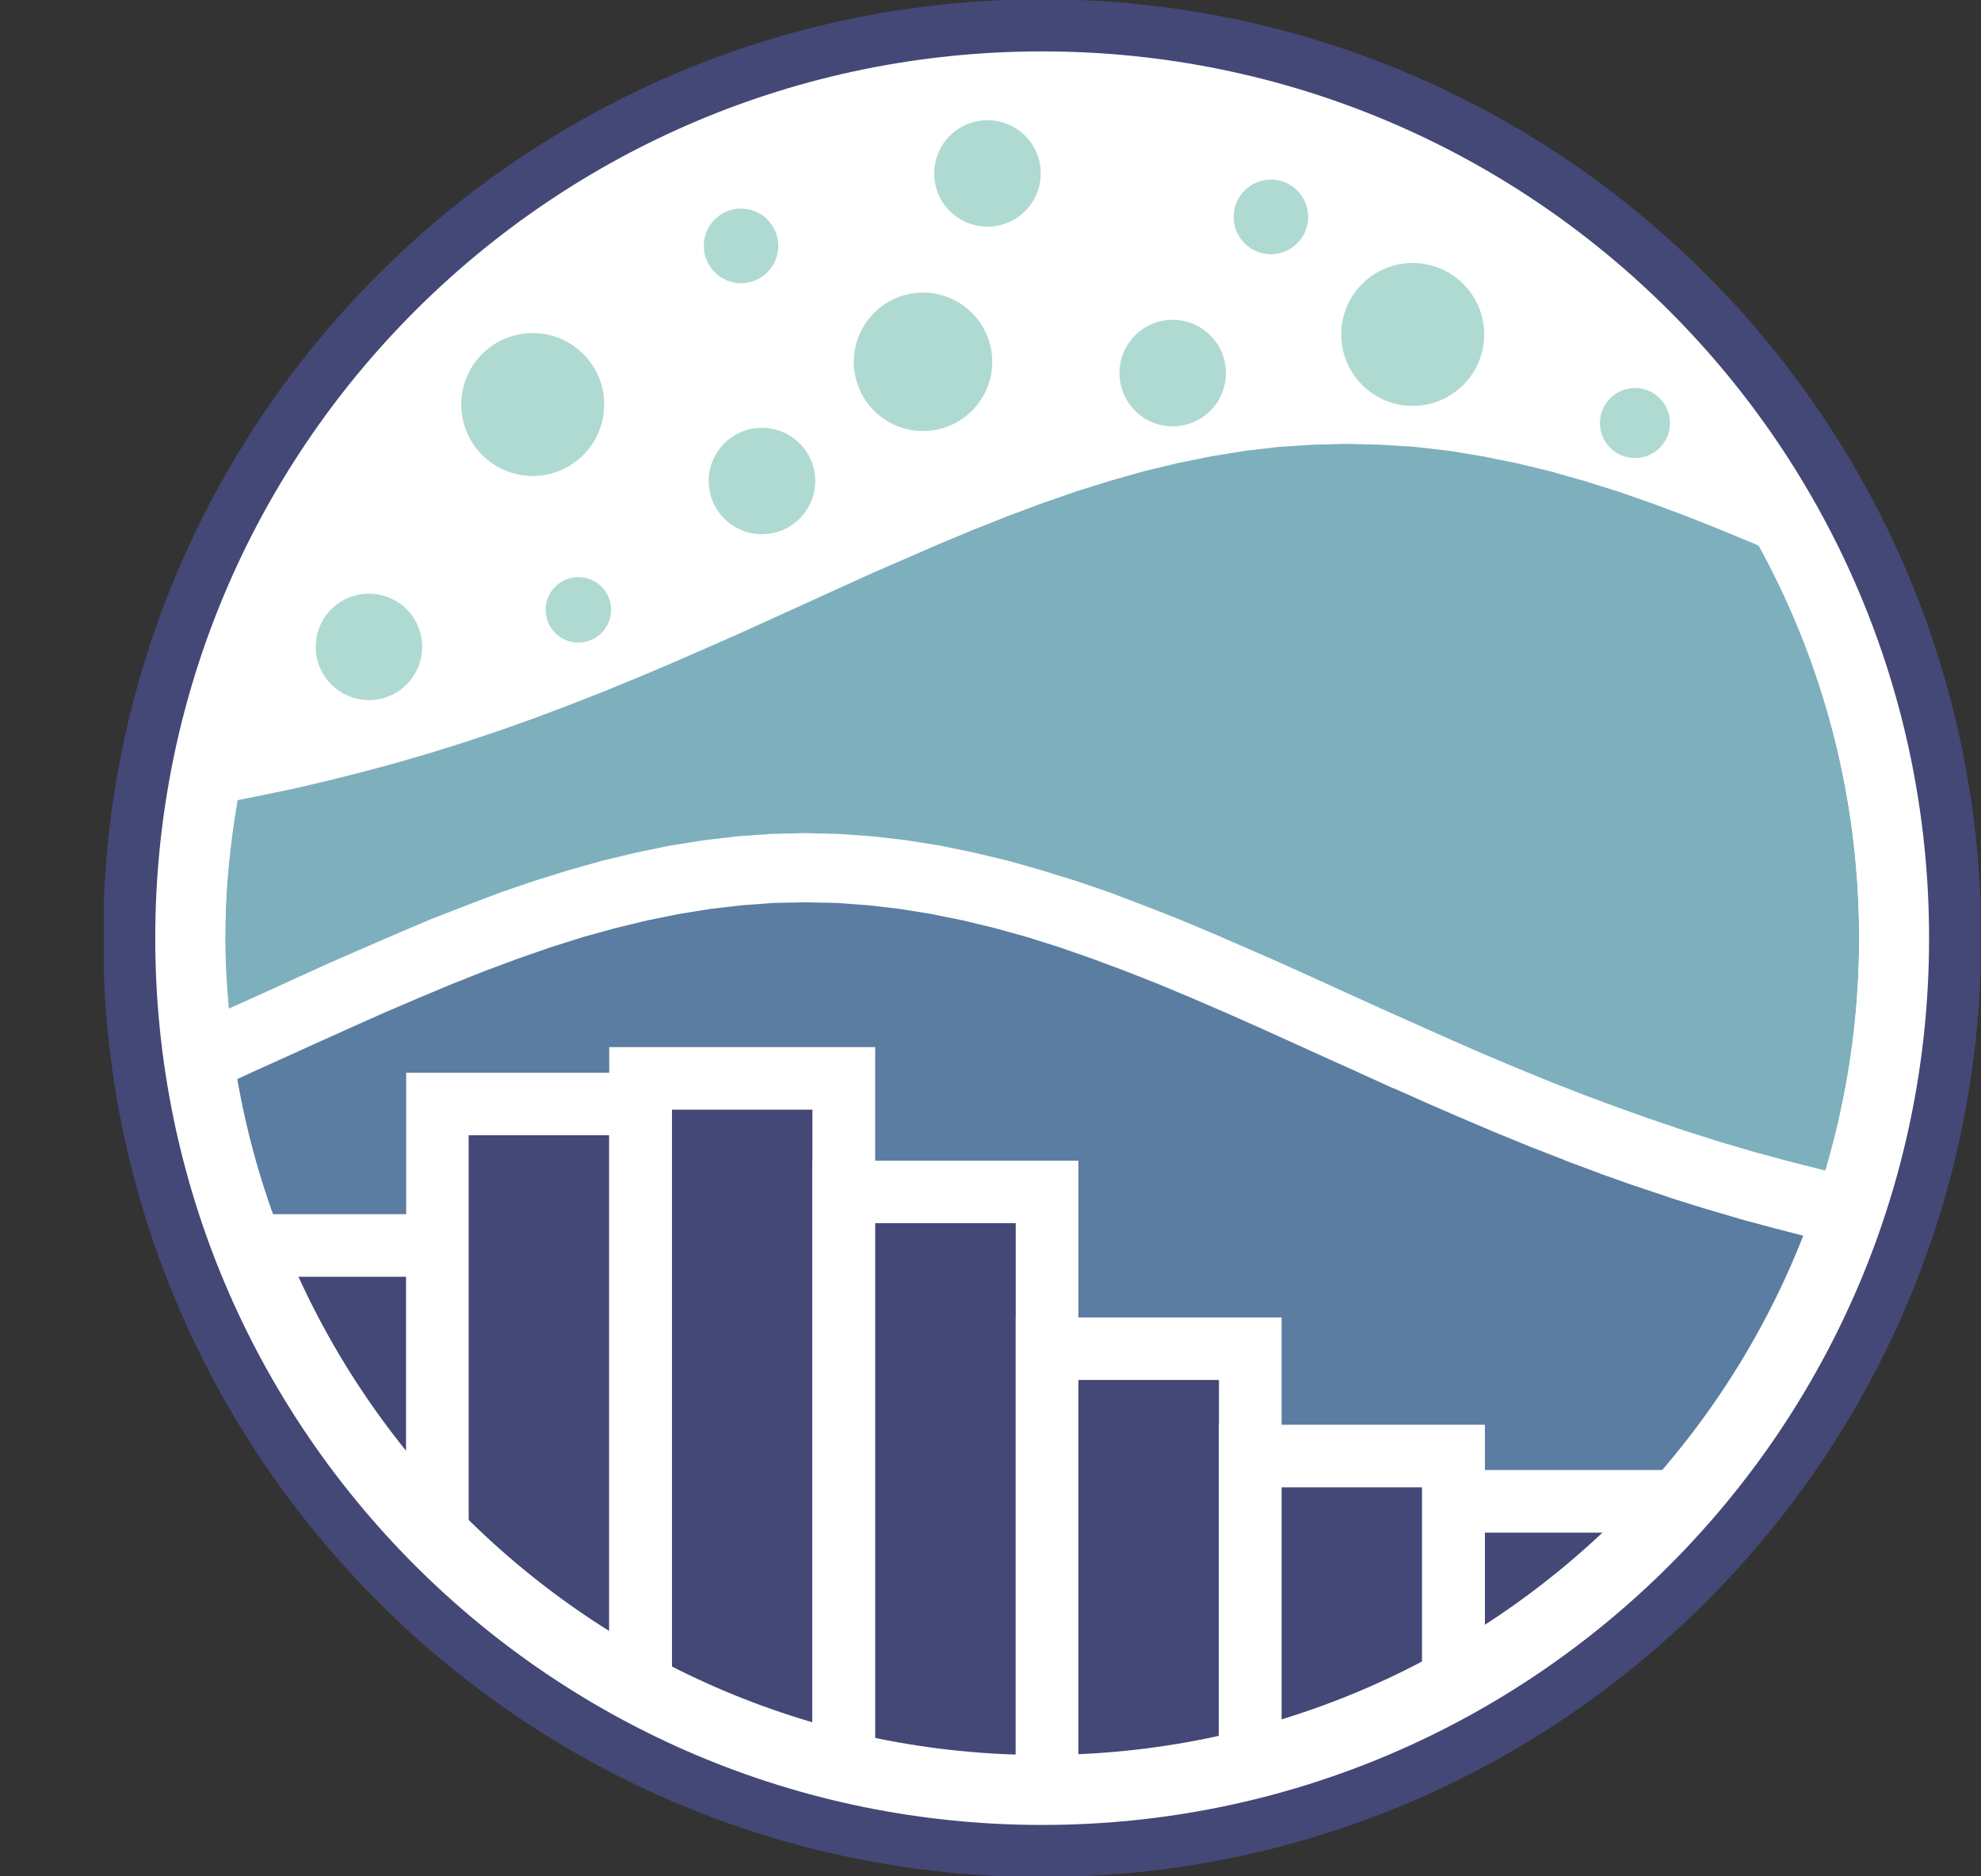 <svg width="19" height="18" viewBox="0 0 19 18" fill="none" xmlns="http://www.w3.org/2000/svg">
<rect x="0" y="0" width="19" height="18" fill="#333333" stroke="none"/>
<g clip-path="url(#clip0)">
<path d="M9.995 17.771C12.322 17.771 14.553 16.847 16.198 15.202C17.842 13.557 18.767 11.326 18.767 9C18.767 6.674 17.842 4.443 16.198 2.798C14.553 1.153 12.322 0.229 9.995 0.229C7.669 0.229 5.438 1.153 3.793 2.798C2.149 4.443 1.224 6.674 1.224 9C1.224 11.326 2.149 13.557 3.793 15.202C5.438 16.847 7.669 17.771 9.995 17.771Z" fill="white" stroke="white" stroke-width="0.133"/>
<path d="M7.722 8.156L7.396 8.162L7.072 8.186L6.747 8.223L6.421 8.275L6.097 8.342L5.773 8.42L5.447 8.512L5.122 8.613L4.798 8.727L4.472 8.848L4.148 8.977L3.824 9.111L3.499 9.252L3.173 9.395L2.849 9.541L2.525 9.689L2.199 9.836L2.111 9.875C2.546 13.85 5.904 16.936 9.995 16.936C13.545 16.936 16.543 14.613 17.56 11.402L17.466 11.381L17.142 11.299L16.818 11.211L16.492 11.115L16.167 11.012L15.843 10.904L15.519 10.787L15.193 10.666L14.868 10.539L14.544 10.406L14.218 10.27L13.894 10.127L13.57 9.982L13.243 9.836L12.919 9.689L12.595 9.541L12.269 9.395L11.945 9.252L11.62 9.111L11.294 8.977L10.97 8.848L10.646 8.727L10.32 8.613L9.995 8.512L9.671 8.42L9.345 8.342L9.021 8.275L8.697 8.223L8.37 8.186L8.046 8.162L7.722 8.156Z" fill="#5C7DA2"/>
<path d="M7.71 7.656L7.384 7.664C7.377 7.664 7.37 7.664 7.363 7.664L7.037 7.688C7.029 7.688 7.022 7.689 7.015 7.689L6.689 7.727C6.682 7.727 6.675 7.728 6.667 7.729L6.343 7.781C6.337 7.782 6.33 7.784 6.324 7.785L5.997 7.852C5.992 7.853 5.986 7.854 5.98 7.855L5.654 7.934C5.648 7.935 5.643 7.937 5.638 7.939L5.312 8.029C5.307 8.031 5.303 8.032 5.298 8.033L4.972 8.137C4.967 8.138 4.963 8.139 4.958 8.141L4.634 8.254C4.63 8.255 4.626 8.256 4.622 8.258L4.298 8.379C4.295 8.38 4.292 8.381 4.288 8.383L3.964 8.512C3.962 8.512 3.959 8.513 3.956 8.514L3.63 8.65C3.628 8.651 3.626 8.652 3.624 8.652L3.3 8.793C3.299 8.794 3.298 8.794 3.296 8.795L2.97 8.938L2.968 8.939L2.644 9.086C2.643 9.086 2.643 9.086 2.642 9.086L2.318 9.234L2.078 9.344C2.093 9.699 2.129 10.049 2.189 10.391L2.404 10.293C2.404 10.292 2.405 10.292 2.406 10.291L2.73 10.145L3.054 9.998L3.378 9.852L3.699 9.709L4.019 9.572L4.337 9.439L4.652 9.314L4.966 9.197L5.279 9.088L5.589 8.99L5.9 8.904L6.206 8.83L6.511 8.768L6.816 8.719L7.119 8.684L7.419 8.662L7.722 8.656L8.023 8.662L8.326 8.684L8.628 8.719L8.931 8.768L9.238 8.83L9.544 8.904L9.853 8.99L10.164 9.088L10.476 9.197L10.79 9.314L11.107 9.439L11.425 9.572L11.743 9.709L12.066 9.852L12.388 9.998L12.712 10.145L13.037 10.291C13.037 10.292 13.038 10.292 13.039 10.293L13.363 10.44C13.364 10.44 13.365 10.44 13.367 10.44L13.691 10.584C13.692 10.585 13.693 10.585 13.695 10.586L14.019 10.727C14.021 10.727 14.023 10.728 14.025 10.729L14.349 10.867C14.351 10.868 14.353 10.869 14.355 10.869L14.679 11.002C14.681 11.003 14.683 11.003 14.685 11.004L15.011 11.131C15.013 11.132 15.015 11.134 15.017 11.135L15.343 11.256C15.346 11.257 15.348 11.259 15.351 11.26L15.675 11.375C15.678 11.376 15.68 11.376 15.683 11.377L16.009 11.486C16.012 11.488 16.014 11.489 16.017 11.49L16.343 11.592C16.346 11.592 16.348 11.593 16.351 11.594L16.677 11.69C16.68 11.691 16.682 11.692 16.685 11.693L17.011 11.781C17.014 11.782 17.016 11.783 17.019 11.783L17.345 11.867C17.348 11.868 17.35 11.869 17.353 11.869L17.386 11.877C17.507 11.567 17.607 11.248 17.689 10.92L17.585 10.897L17.269 10.817L16.954 10.731L16.638 10.637L16.322 10.537L16.005 10.432L15.689 10.319L15.372 10.199L15.054 10.074L14.736 9.945L14.415 9.809L14.095 9.67L13.773 9.527L13.45 9.381L13.126 9.234L12.8 9.086L12.474 8.939C12.473 8.939 12.473 8.938 12.472 8.938L12.148 8.795C12.146 8.794 12.144 8.794 12.142 8.793L11.818 8.652C11.816 8.652 11.814 8.651 11.812 8.65L11.488 8.514C11.485 8.513 11.482 8.512 11.48 8.512L11.154 8.383C11.151 8.381 11.149 8.38 11.146 8.379L10.82 8.258C10.816 8.256 10.812 8.255 10.808 8.254L10.484 8.141C10.479 8.139 10.475 8.138 10.47 8.137L10.146 8.033C10.141 8.032 10.136 8.031 10.13 8.029L9.806 7.939C9.8 7.937 9.794 7.935 9.788 7.934L9.464 7.855C9.458 7.854 9.451 7.853 9.445 7.852L9.12 7.785C9.114 7.784 9.107 7.782 9.101 7.781L8.775 7.729C8.768 7.728 8.76 7.727 8.753 7.727L8.429 7.689C8.421 7.689 8.413 7.688 8.406 7.688L8.081 7.664C8.074 7.664 8.066 7.664 8.058 7.664L7.734 7.656C7.727 7.656 7.719 7.656 7.712 7.656C7.712 7.656 7.711 7.656 7.71 7.656H7.71Z" fill="white"/>
<path d="M12.919 4.258L12.595 4.266L12.269 4.287L11.945 4.324L11.62 4.377L11.294 4.443L10.97 4.521L10.646 4.613L10.32 4.715L9.995 4.828L9.671 4.949L9.345 5.078L9.021 5.213L8.697 5.354L8.37 5.496L8.046 5.643L7.722 5.791L7.396 5.939L7.072 6.086L6.747 6.229L6.421 6.371L6.097 6.508L5.773 6.641L5.447 6.768L5.122 6.891L4.798 7.006L4.472 7.115L4.148 7.217L3.824 7.312L3.499 7.4L3.173 7.482L2.849 7.559L2.525 7.627L2.279 7.676C2.205 8.107 2.16 8.547 2.16 9C2.16 9.228 2.176 9.453 2.195 9.676L2.199 9.674L2.525 9.527L2.849 9.379L3.173 9.232L3.499 9.09L3.824 8.949L4.148 8.812L4.472 8.686L4.798 8.562L5.122 8.451L5.447 8.35L5.773 8.258L6.097 8.18L6.421 8.113L6.747 8.061L7.072 8.023L7.396 8L7.722 7.992L8.046 8L8.37 8.023L8.697 8.061L9.021 8.113L9.345 8.18L9.671 8.258L9.995 8.35L10.32 8.451L10.646 8.562L10.97 8.686L11.294 8.812L11.62 8.949L11.945 9.09L12.269 9.232L12.595 9.379L12.919 9.527L13.243 9.674L13.57 9.82L13.894 9.965L14.218 10.107L14.544 10.244L14.868 10.377L15.193 10.504L15.519 10.625L15.843 10.74L16.167 10.85L16.492 10.953L16.818 11.049L17.142 11.137L17.466 11.219L17.507 11.229C17.716 10.522 17.831 9.775 17.831 9C17.831 7.635 17.482 6.353 16.87 5.236L16.818 5.213L16.492 5.078L16.167 4.949L15.843 4.828L15.519 4.715L15.193 4.613L14.868 4.521L14.544 4.443L14.218 4.377L13.894 4.324L13.57 4.287L13.243 4.266L12.919 4.258Z" fill="#7DB0BC"/>
<path d="M2.63 11.947C2.997 12.866 3.532 13.695 4.195 14.406V11.947H2.63Z" fill="#444876"/>
<path d="M2.521 11.648C2.593 11.852 2.671 12.053 2.759 12.248H3.896V14.078C4.083 14.303 4.285 14.514 4.495 14.717V11.648H2.521Z" fill="white"/>
<path d="M4.195 10.59V14.406C4.76 15.012 5.414 15.532 6.144 15.938V10.59H4.195Z" fill="#444876"/>
<path d="M3.896 10.291V14.078C4.083 14.303 4.285 14.514 4.495 14.717V10.891H5.843V15.756C6.039 15.876 6.238 15.989 6.445 16.092V10.291H3.896Z" fill="white"/>
<path d="M6.144 10.346V15.938C6.749 16.274 7.404 16.528 8.093 16.697V10.346H6.144Z" fill="#444876"/>
<path d="M5.843 10.045V15.756C6.039 15.876 6.238 15.989 6.445 16.092V10.645H7.792V16.621C7.991 16.678 8.189 16.734 8.394 16.775V10.045H5.843Z" fill="white"/>
<path d="M8.093 11.435V16.697C8.703 16.847 9.338 16.936 9.995 16.936C10.011 16.936 10.027 16.934 10.042 16.933V11.435L8.093 11.435Z" fill="#444876"/>
<path d="M7.792 11.135V16.621C7.991 16.678 8.189 16.734 8.394 16.775V11.734H9.742V16.922C9.827 16.924 9.91 16.936 9.995 16.936C10.113 16.936 10.227 16.923 10.343 16.918V11.135L7.792 11.135Z" fill="white"/>
<path d="M10.042 12.94V16.934C10.716 16.93 11.367 16.835 11.992 16.674V12.94H10.042Z" fill="#444876"/>
<path d="M9.742 12.639V16.922C9.827 16.924 9.91 16.936 9.995 16.936C10.113 16.936 10.227 16.923 10.343 16.918V13.238H11.691V16.752C11.895 16.708 12.095 16.655 12.292 16.596V12.639L9.742 12.639Z" fill="white"/>
<path d="M11.992 13.969V16.674C12.683 16.495 13.337 16.228 13.941 15.881V13.969H11.992Z" fill="#444876"/>
<path d="M11.691 13.668V16.752C11.895 16.708 12.095 16.655 12.292 16.596V14.268H13.64V16.047C13.847 15.94 14.046 15.823 14.242 15.699V13.668H11.691Z" fill="white"/>
<path d="M13.941 14.402V15.881C14.634 15.483 15.259 14.984 15.8 14.402H13.941Z" fill="#444876"/>
<path d="M13.64 14.102V16.047C13.847 15.94 14.046 15.823 14.242 15.699V14.703H15.509C15.707 14.512 15.896 14.313 16.074 14.102H13.64Z" fill="white"/>
<path d="M9.995 17.336C14.599 17.336 18.331 13.604 18.331 9C18.331 4.396 14.599 0.664 9.995 0.664C5.392 0.664 1.66 4.396 1.66 9C1.66 13.604 5.392 17.336 9.995 17.336Z" stroke="white" stroke-linecap="square"/>
<path d="M9.995 -0.007C5.024 -0.007 0.989 4.029 0.989 9C0.989 13.971 5.024 18.007 9.995 18.007C14.967 18.007 19.002 13.971 19.002 9C19.002 4.029 14.967 -0.007 9.995 -0.007ZM9.995 0.493C14.697 0.493 18.502 4.299 18.502 9C18.502 13.701 14.697 17.507 9.995 17.507C5.294 17.507 1.489 13.701 1.489 9C1.489 4.299 5.294 0.493 9.995 0.493Z" fill="#444876"/>
<path d="M3.539 6.716C3.821 6.716 4.049 6.487 4.049 6.205C4.049 5.923 3.821 5.695 3.539 5.695C3.257 5.695 3.028 5.923 3.028 6.205C3.028 6.487 3.257 6.716 3.539 6.716Z" fill="#AFDAD2"/>
<path d="M5.109 4.566C5.488 4.566 5.795 4.259 5.795 3.88C5.795 3.502 5.488 3.195 5.109 3.195C4.731 3.195 4.424 3.502 4.424 3.88C4.424 4.259 4.731 4.566 5.109 4.566Z" fill="#AFDAD2"/>
<path d="M7.308 5.125C7.59 5.125 7.819 4.896 7.819 4.614C7.819 4.332 7.59 4.104 7.308 4.104C7.026 4.104 6.797 4.332 6.797 4.614C6.797 4.896 7.026 5.125 7.308 5.125Z" fill="#AFDAD2"/>
<path d="M7.107 2.717C7.305 2.717 7.465 2.556 7.465 2.359C7.465 2.161 7.305 2.001 7.107 2.001C6.91 2.001 6.75 2.161 6.75 2.359C6.75 2.556 6.91 2.717 7.107 2.717Z" fill="#AFDAD2"/>
<path d="M8.853 4.135C9.219 4.135 9.517 3.838 9.517 3.471C9.517 3.105 9.219 2.807 8.853 2.807C8.486 2.807 8.189 3.105 8.189 3.471C8.189 3.838 8.486 4.135 8.853 4.135Z" fill="#AFDAD2"/>
<path d="M9.471 2.174C9.753 2.174 9.982 1.946 9.982 1.664C9.982 1.382 9.753 1.153 9.471 1.153C9.189 1.153 8.96 1.382 8.96 1.664C8.96 1.946 9.189 2.174 9.471 2.174Z" fill="#AFDAD2"/>
<path d="M12.19 2.439C12.387 2.439 12.547 2.278 12.547 2.081C12.547 1.883 12.387 1.723 12.19 1.723C11.992 1.723 11.832 1.883 11.832 2.081C11.832 2.278 11.992 2.439 12.19 2.439Z" fill="#AFDAD2"/>
<path d="M13.549 3.894C13.928 3.894 14.235 3.587 14.235 3.208C14.235 2.83 13.928 2.523 13.549 2.523C13.171 2.523 12.864 2.83 12.864 3.208C12.864 3.587 13.171 3.894 13.549 3.894Z" fill="#AFDAD2"/>
<path d="M11.247 4.09C11.53 4.09 11.758 3.861 11.758 3.579C11.758 3.297 11.53 3.068 11.247 3.068C10.965 3.068 10.737 3.297 10.737 3.579C10.737 3.861 10.965 4.09 11.247 4.09Z" fill="#AFDAD2"/>
<path d="M5.547 6.164C5.721 6.164 5.861 6.024 5.861 5.85C5.861 5.677 5.721 5.536 5.547 5.536C5.374 5.536 5.233 5.677 5.233 5.85C5.233 6.024 5.374 6.164 5.547 6.164Z" fill="#AFDAD2"/>
<path d="M15.681 4.394C15.867 4.394 16.017 4.244 16.017 4.058C16.017 3.873 15.867 3.722 15.681 3.722C15.495 3.722 15.345 3.873 15.345 4.058C15.345 4.244 15.495 4.394 15.681 4.394Z" fill="#AFDAD2"/>
</g>
<defs>
<clipPath id="clip0">
<rect width="18" height="18" fill="white" transform="translate(0.995)"/>
</clipPath>
</defs>
</svg>
